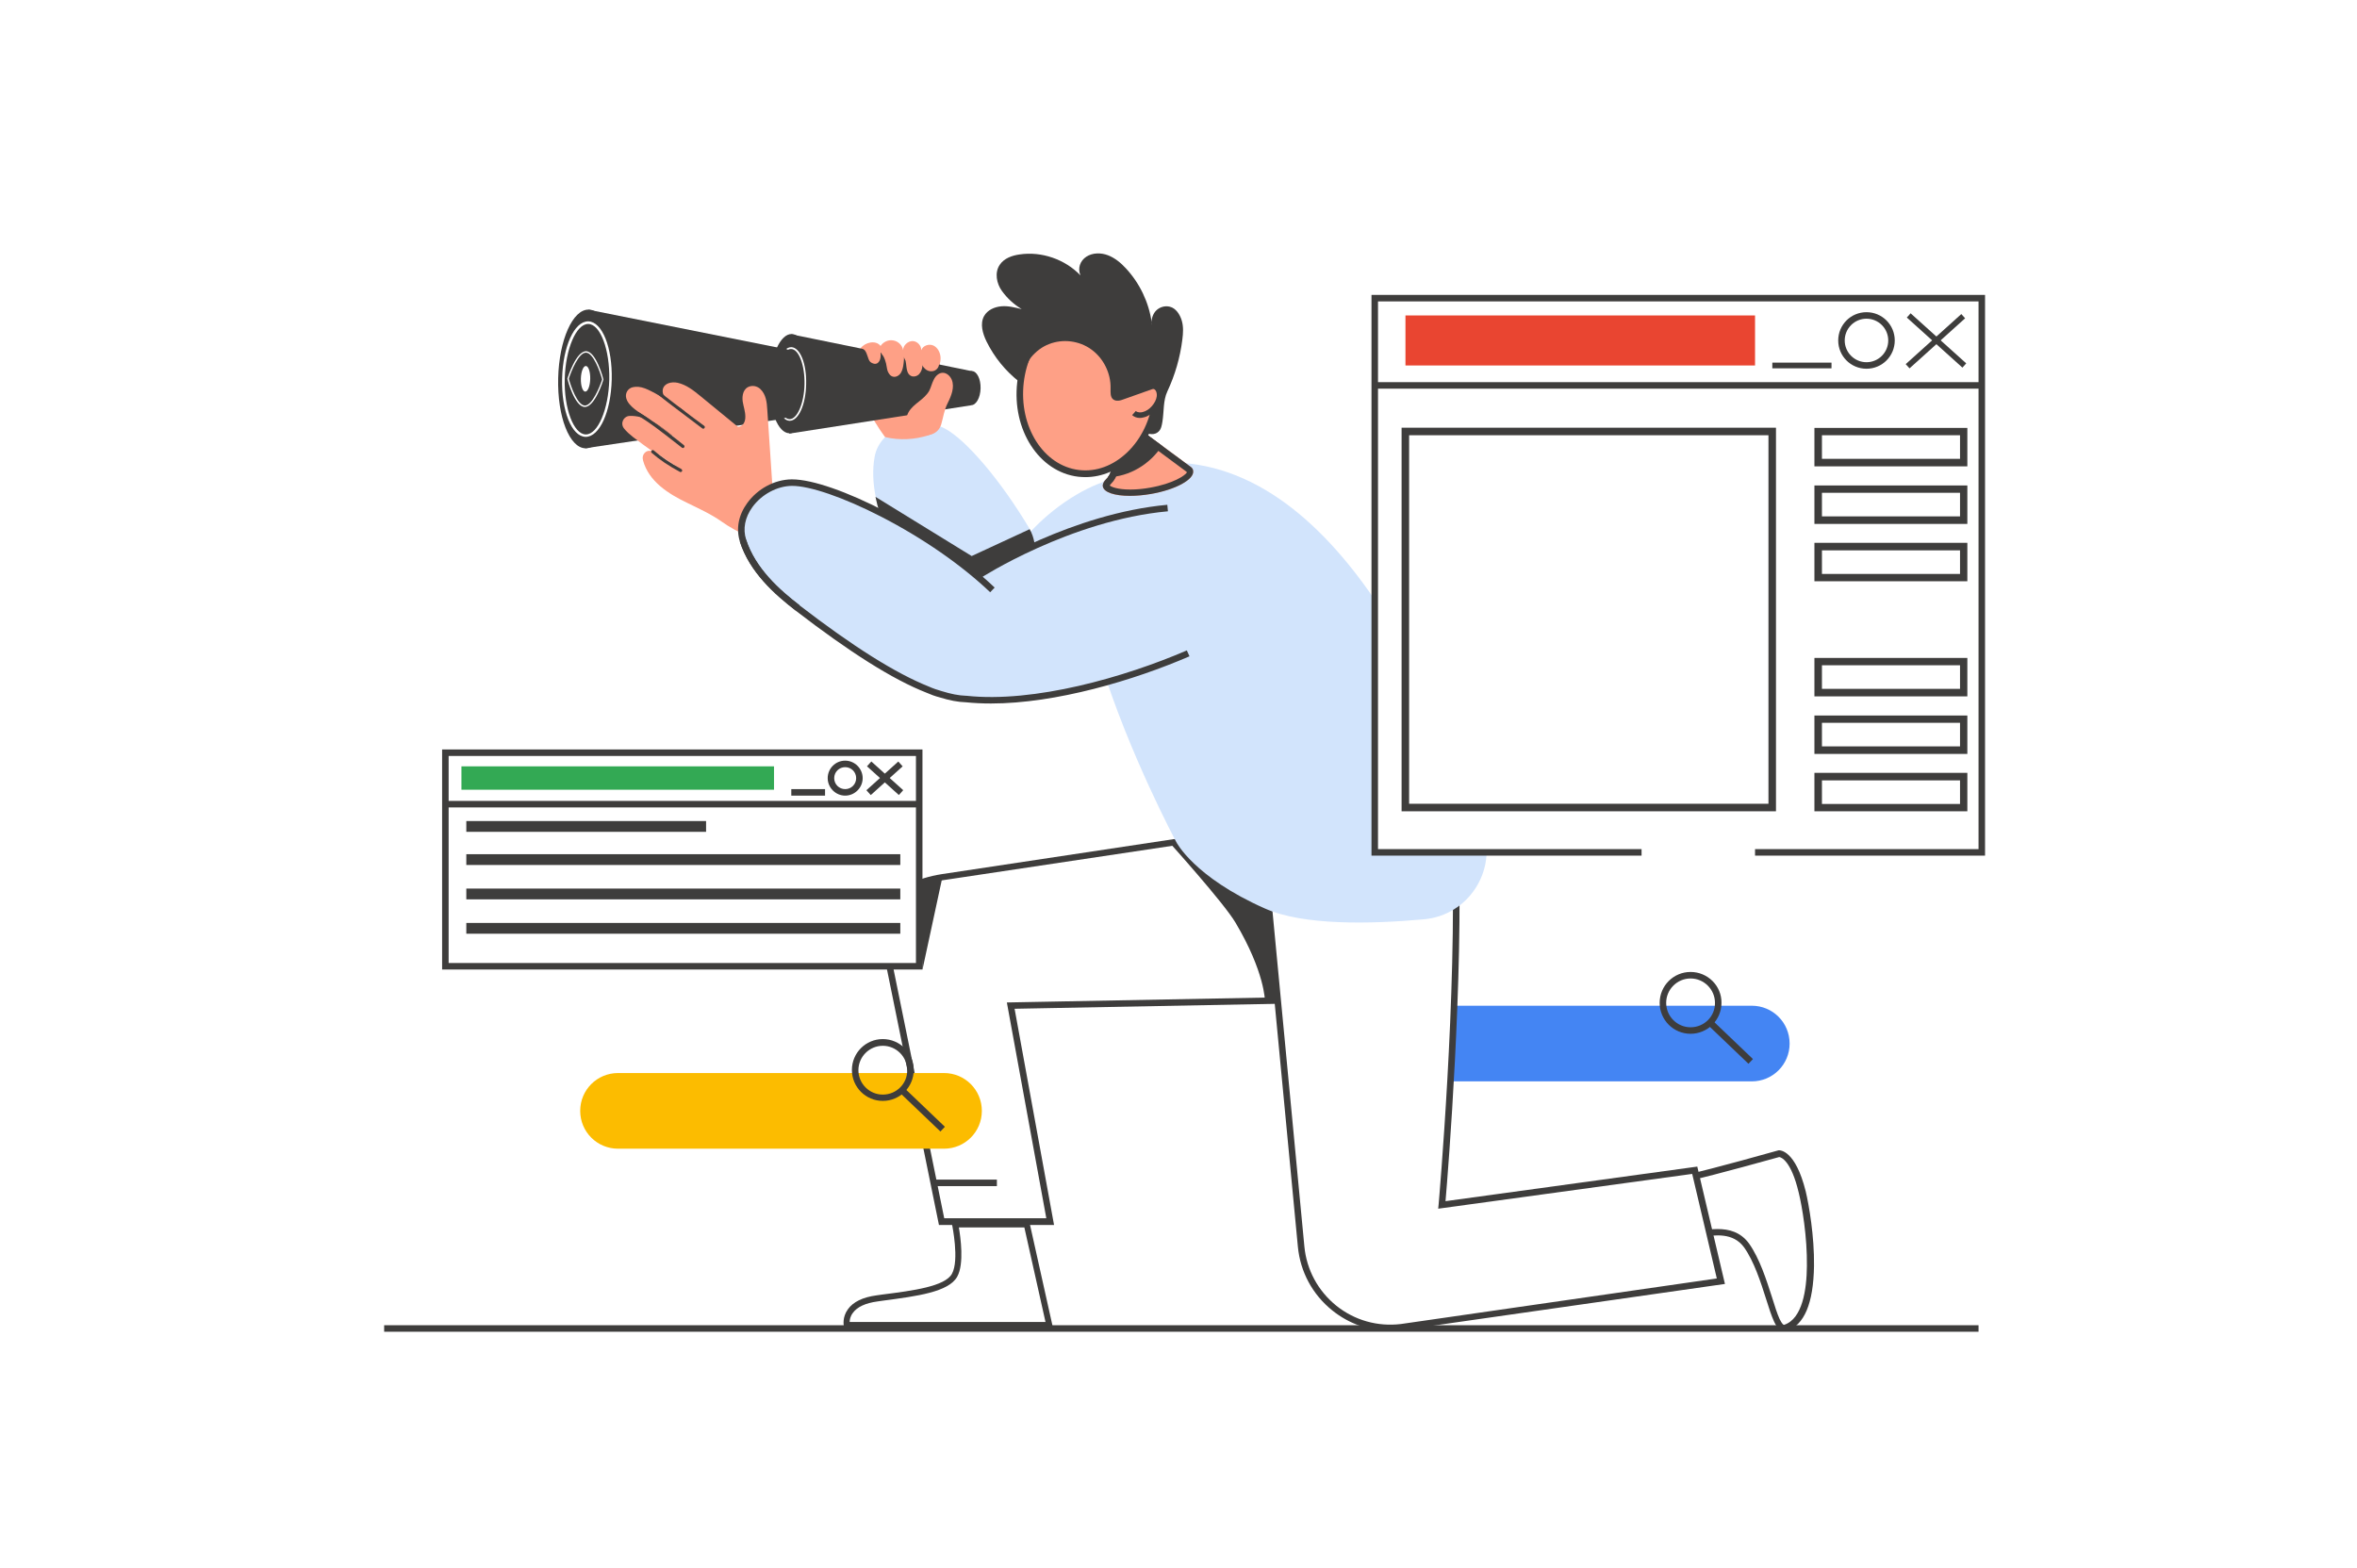 <?xml version="1.0" encoding="utf-8"?>
<!-- Generator: Adobe Illustrator 15.0.2, SVG Export Plug-In . SVG Version: 6.00 Build 0)  -->
<!DOCTYPE svg PUBLIC "-//W3C//DTD SVG 1.1//EN" "http://www.w3.org/Graphics/SVG/1.1/DTD/svg11.dtd">
<svg version="1.1" id="Layer_1" xmlns="http://www.w3.org/2000/svg" xmlns:xlink="http://www.w3.org/1999/xlink" x="0px" y="0px"
	 width="1159px" height="771px" viewBox="0 0 1159 771" enable-background="new 0 0 1159 771" xml:space="preserve">
<rect fill="#FFFFFF" width="1159" height="771"/>
<g>
	<g>
		<path fill="#4485F3" d="M861.4,494.5H701.1c-10.3,0-18.6,8.3-18.6,18.6s8.3,18.6,18.6,18.6h160.3c10.3,0,18.6-8.3,18.6-18.6
			S871.7,494.5,861.4,494.5z"/>
	</g>
	<g>
		<g>
			<path fill="#3E3D3C" d="M831.3,477.9c-8.4,0-15.2,6.8-15.2,15.2c0,8.4,6.8,15.2,15.2,15.2c8.4,0,15.2-6.8,15.2-15.2
				C846.6,484.7,839.7,477.9,831.3,477.9z M831.3,505.1c-6.6,0-12-5.4-12-12c0-6.6,5.4-12,12-12c6.6,0,12,5.4,12,12
				C843.4,499.7,838,505.1,831.3,505.1z"/>
		</g>
		<g>
			<g>
				
					<rect x="836.7" y="511.1" transform="matrix(-0.723 -0.691 0.691 -0.723 1111.526 1470.727)" fill="#3E3D3C" width="27.5" height="3.2"/>
			</g>
		</g>
	</g>
	<g>
		<g>
			<rect x="188.9" y="651.6" fill="#3E3D3C" width="784" height="3.2"/>
		</g>
	</g>
	<g>
		<g>
			<path fill="#D2E4FC" d="M572.9,238.2c-13.8-7.7-29.9-3.1-43.7,5.1c-7.8,4.6-14.9,10.4-20.3,15.9c-6.6,6.5-12.3,13.9-16.9,21.9
				c-2.2,3.8-4.3,7.6-6.6,11.3c-2.4,3.7-4.4,8.3-2,12.5c2.4,4.3,8.2,5.1,13.2,5.2c14.6,0.3,29.4-0.3,43.6-3.9
				c14.2-3.7,27.8-10.7,37.6-21.5c5.2-5.7,9.3-12.8,9.9-20.5C588.3,253.6,582,243.3,572.9,238.2z"/>
		</g>
		<g>
			<path fill="#3E3D3C" d="M566.3,158.4c0,0.5,0.1,0.9,0.2,1.4C566.4,159.3,566.4,158.8,566.3,158.4z"/>
			<path fill="#3E3D3C" d="M575.2,150.8c-2.4-0.6-5,0.2-6.7,1.9c-1.4,1.4-2.3,3.7-2.2,5.7c0.1,0.5,0.1,0.9,0.2,1.4
				c-0.1-0.4-0.2-0.9-0.2-1.4c-1.4-9.8-5.9-19.2-12.7-26.5c-2.5-2.7-5.4-5.1-8.8-6.4c-3.4-1.3-7.5-1.3-10.6,0.7
				c-3.1,2-4.4,5.8-2.9,9.2c-7.6-7.9-19.1-11.9-29.9-10.3c-3.7,0.5-7.7,1.9-9.8,5.1c-2.6,3.8-1.6,9.2,1.1,12.9
				c2.7,3.7,5.8,6.5,9.7,8.9c-3.3-0.8-6.6-1.7-10-1.4s-6.8,1.8-8.5,4.8c-2.1,3.8-0.7,8.6,1.2,12.5c3.8,7.7,9.3,14.5,16.1,19.8
				c7.9-6.8,19.4-9,29.3-6c12,3.7,20.7,14.2,27.4,24.8c1.4,2.1,2.7,4.4,4.8,5.8c2.1,1.4,5.2,1.7,7-0.1c1.3-1.2,1.6-3.1,1.9-4.9
				c0.8-4.9,0.3-10.3,2.4-14.8c3.8-8.1,6.3-16.7,7.4-25.6c0.4-3.1,0.6-6.3-0.3-9.3S578.2,151.5,575.2,150.8z"/>
		</g>
		<g>
			<path fill="#D2E4FC" d="M518.6,283.4c-3.6-7.9-7.8-15.7-12.2-23.1c0,0,0,0,0-0.1c-14.4-24.2-31.5-44.1-41.8-49.5
				c-12.8-6.7-31.9-0.4-34.5,13.8c-1.2,6.6-0.8,13.2,0.5,19.8c1.1,5.3,2.8,10.6,4.8,15.7c0.8,2.1,1.8,4.3,2.7,6.4
				c1,2.3,2.1,4.7,3.3,7.2c0.5,1.2,1.1,2.3,1.6,3.5c12.5,26.4,84.4,28.3,81.4,20.3C522.7,292.7,520.7,288,518.6,283.4z"/>
		</g>
		<g>
			<g>
				<path fill="#3E3D3C" d="M515.4,301.5c-0.1,0-0.3-0.1-0.4-0.1l-1.1,3c0.5,0.2,0.8,0.3,0.8,0.3l0.4,0.2l0.4-0.1
					c0.5-0.1,51.7-10.1,98,3.7l0.9-3.1C569.7,292.1,520.6,300.6,515.4,301.5z"/>
			</g>
		</g>
		<g>
			<path fill="#FFFFFF" d="M874.6,567.2c0,0-32.2,9.1-44.3,11.7c-1.9,8.1,1.2,20.4,4.2,28c6.8-1,17.7-3.5,24.2,5.5
				c10.5,14.6,13.1,42.3,19,40.5c18.6-5.9,11.6-52.8,8.3-66.8C881.4,566.5,874.6,567.2,874.6,567.2z"/>
		</g>
		<g>
			<path fill="#3E3D3C" d="M874.5,565.6l-0.3,0.1c-0.3,0.1-32.3,9.1-44.2,11.7l-1,0.2l-0.2,1c-2,8.3,1.1,20.7,4.3,28.9l0.5,1.2
				l1.3-0.2c0.6-0.1,1.2-0.2,1.8-0.3c6.5-1,15.5-2.3,20.9,5.1c4.9,6.9,8.2,17.1,10.8,25.3c1.4,4.5,2.7,8.5,4,11.3
				c0.6,1.2,2.2,4.7,5,4.7c0.3,0,0.7-0.1,1.1-0.2c8.7-2.8,13.2-13.5,13.5-31.9c0.2-14.7-2.5-30.1-4.1-36.8
				C882.8,565.4,875.3,565.5,874.5,565.6z M888.5,622.5c-0.1,11.6-2.2,26-11.2,28.9c-0.3,0.1-1-0.4-2.2-2.8
				c-1.2-2.6-2.4-6.4-3.8-10.9c-2.7-8.4-6-18.8-11.2-26.2c-4.2-5.8-10-7.2-15.5-7.2c-3.1,0-6,0.4-8.5,0.8c-0.2,0-0.3,0.1-0.5,0.1
				c-2.9-7.9-5.1-18.1-3.9-24.9c12.1-2.7,40.2-10.6,43.2-11.4c0.8,0.1,5.8,1.5,9.6,17.6C886.1,593,888.7,608.1,888.5,622.5z"/>
		</g>
		<g>
			<path fill="#FFFFFF" d="M469.7,602c0,0,3.8,17.7-0.3,25c-4,7.3-20.9,9.1-38.1,11.4c-17.1,2.3-14.9,13.6-14.9,13.6H516l-11.1-50
				H469.7z"/>
		</g>
		<g>
			<path fill="#3E3D3C" d="M467.8,600.5l0.4,1.8c0,0.2,3.6,17.3-0.1,24c-3.4,6.2-19.1,8.3-34.2,10.2l-2.8,0.4
				c-6.8,0.9-11.6,3.2-14.2,6.9c-2.8,3.9-2,7.8-2,8l0.2,1.2h102.7l-11.7-52.5H467.8z M417.8,650c0-1.1,0.3-2.8,1.6-4.5
				c2.1-2.9,6.2-4.8,12.1-5.6l2.8-0.4c16.6-2.2,32.2-4.2,36.4-11.8c3.5-6.3,1.6-19.4,0.8-24.2h32.2l10.4,46.5H417.8z"/>
		</g>
		<g>
			<path fill="#FFFFFF" d="M463.4,431.3c-17.8-1.1-31.7,15-28.2,32.4L463,600.7h53.4L497,494.5l179.1-3.4l-5.7-90.9L463.4,431.3z"/>
		</g>
		<g>
			<path fill="#3E3D3C" d="M463.1,429.8c-12.5,2-21.3,6.6-26.1,13.6c-3.9,5.6-5,12.6-3.4,20.7l28.1,138.2h56.6L498.9,496l178.9-3.4
				l-5.9-94.3L463.1,429.8z M495.1,492.9l19.4,106.1h-50.2l-27.6-135.6c-1.5-7.2-0.5-13.4,2.9-18.3c4.3-6.2,12.4-10.4,24-12.3
				L668.9,402l5.5,87.5L495.1,492.9z"/>
		</g>
		<g>
			<path fill="#FFFFFF" d="M709,592.5c0,0,9.3-106.1,6.5-178.3L622,426.4l17.8,186.5c2.4,24.7,24.7,42.6,49.3,39.6l157.1-22.5
				l-12.8-54.6L709,592.5z"/>
		</g>
		<g>
			<path fill="#3E3D3C" d="M710.8,590.6c1.3-15,8.9-110.5,6.4-176.5l-0.1-1.8l-96.8,12.7l17.9,188c1.2,12.4,7.2,23.5,16.9,31.3
				c8.2,6.6,18.2,10.1,28.5,10.1c1.9,0,3.8-0.1,5.7-0.4l158.9-22.7l-13.6-57.7L710.8,590.6z M688.9,651c-11.5,1.4-22.8-1.8-31.8-9
				c-9-7.3-14.6-17.6-15.7-29.1l-17.6-185L714,416c2.6,71.2-6.5,175.3-6.6,176.3l-0.2,2l124.9-17.1l12.1,51.4L688.9,651z"/>
		</g>
		<g>
			<path fill="#3E3D3C" d="M574.8,414c0,0,26.8,29.7,32.7,39.6C622,478,622,492.1,622,492.1l6.2-0.1l-6.2-65.5L574.8,414z"/>
		</g>
		<g>
			<path fill="#3E3D3C" d="M506.3,260.2l-28.5,13.2l-47.3-29.1c1.1,5.3,2.8,10.6,4.8,15.7c0.8,2.1,1.8,4.3,2.7,6.4
				c1,2.3,2.1,4.7,3.3,7.2l41.5,35c0,0,23.8-13.1,25-18C509.7,283.1,510.8,267.6,506.3,260.2C506.3,260.2,506.3,260.2,506.3,260.2z"
				/>
		</g>
		<g>
			<path fill="#D2E4FC" d="M560.1,228.6C485.6,240.8,578.4,414,578.4,414s8.6,17.2,43.6,32.7c18.8,8.4,51.8,7.7,78.3,5.3
				c21.6-2,35.8-23.6,29-44.2C707.1,341.2,652,213.5,560.1,228.6z"/>
		</g>
		<g>
			<path fill="#FEA086" d="M584.9,229.1l-25.5-18.8l-17.1,4.7l3.8,11.4c1.1,3.2,0.3,6.8-2.1,9.1c-1.3,1.3-1.9,2.5-1.7,3.7
				c0.7,4.2,11.3,5.8,23.5,3.7c12.3-2.1,21.6-7.2,20.9-11.4C586.7,230.6,586,229.8,584.9,229.1z"/>
		</g>
		<g>
			<path fill="#3E3D3C" d="M584.9,229.1l-25.5-18.8l-17.1,4.7l3.8,11.4c1.1,3.2,0.3,6.8-2.1,9.1c-1.3,1.3-1.9,2.5-1.7,3.7
				c0.5,2.9,5.9,4.6,13.3,4.6c3.1,0,6.6-0.3,10.2-0.9c12.3-2.1,21.6-7.2,20.9-11.4C586.7,230.6,586,229.8,584.9,229.1z M565.4,239.8
				c-3.3,0.6-6.6,0.9-9.6,0.9c-6.2,0-9.4-1.3-10.1-2c0.1-0.2,0.3-0.5,0.7-0.9c3.2-3.1,4.3-8,2.9-12.4l-2.7-8.2l12.3-3.4l24.2,17.9
				l0.1,0.1l0.1,0.1c0.2,0.1,0.3,0.2,0.4,0.3C582.9,233.7,577,237.8,565.4,239.8z"/>
		</g>
		<g>
			<path fill="#3E3D3C" d="M542.3,215l3.8,11.4c1,2.8,0.5,6-1.4,8.3c10.9-0.4,20.8-6.5,26.7-15.5l-12.1-9L542.3,215z"/>
		</g>
		<g>
			<g>
				<rect x="459.1" y="580" fill="#3E3D3C" width="31.1" height="3.2"/>
			</g>
		</g>
		<g>
			
				<ellipse transform="matrix(0.117 -0.993 0.993 0.117 282.151 701.161)" fill="#FEA086" cx="535.2" cy="192" rx="41.1" ry="33.6"/>
		</g>
		<g>
			<path fill="#3E3D3C" d="M540.2,149.6c-19.3-2.3-37.2,14.9-40,38.3c-2.7,23.4,10.7,44.2,30,46.5c1.2,0.1,2.3,0.2,3.5,0.2
				c8.2,0,16.2-3.4,22.8-9.8c7.5-7.2,12.3-17.4,13.6-28.7C573,172.7,559.5,151.8,540.2,149.6z M568.6,195.9l-1.6-0.2
				c-1.2,10.5-5.7,20-12.7,26.7c-6.9,6.6-15.3,9.7-23.7,8.7c-17.5-2.1-29.7-21.3-27.2-43c2.4-20.4,17-35.7,33.4-35.7
				c1,0,2,0.1,3.1,0.2c17.5,2.1,29.7,21.3,27.2,43L568.6,195.9z"/>
		</g>
		<g>
			<g>
				
					<ellipse transform="matrix(-0.743 -0.669 0.669 -0.743 850.268 720.005)" fill="#FEA086" cx="563.3" cy="196.9" rx="5.6" ry="8.4"/>
			</g>
			<g>
				<g>
					<path fill="#3E3D3C" d="M560.4,190.2l1.5,2.2c2.3-1.6,4.8-1.9,6-0.8c1,0.9,1,2.5,0.9,3.3c-0.2,1.6-1.1,3.3-2.4,4.8
						c-1.3,1.5-2.9,2.5-4.5,2.9c-0.8,0.2-2.3,0.4-3.4-0.5l-1.8,2c1,0.9,2.3,1.4,3.8,1.4c0.6,0,1.3-0.1,2-0.3
						c2.1-0.5,4.2-1.9,5.8-3.7c1.7-1.9,2.8-4.1,3.1-6.2c0.3-2.3-0.3-4.3-1.7-5.7C567.5,187.6,563.8,187.9,560.4,190.2z"/>
				</g>
			</g>
		</g>
		<g>
			<path fill="#3E3D3C" d="M551.5,150.5c-10.9-6.7-25.6-6.2-36,1.2c-5.1,3.6-9,8.7-11.4,14.5c-1.9,4.4-4.8,13.8-2.3,18.3
				c1.8-0.8,3.6-7,5.2-8.8c2.4-2.9,5.4-5.2,8.8-6.5c6.8-2.7,14.9-1.7,20.8,2.6c6,4.3,9.7,11.7,9.5,19.2c0,1.9-0.2,4.1,1.2,5.3
				c1.4,1.2,3.6,0.7,5.3,0c5.2-1.8,10.3-3.7,15.5-5.5c1.8-0.7,3.8-1.4,5-2.9c2.4-3.1,0.7-7.7-1.1-11.3
				C566.9,166.5,560.9,156.3,551.5,150.5z"/>
		</g>
		<g>
			<path fill="#FEA086" d="M460.7,182.7c1.1-2.2,1.9-4.5,1.8-6.9c-0.1-2.4-1.4-4.9-3.5-5.9c-2.2-1-5.2,0-6,2.3
				c0.1-2.3-2-4.5-4.3-4.5c-2.3,0-4.7,2.2-4.6,4.5c-0.4-2.4-2.4-4.4-4.8-4.8c-2.4-0.5-5,0.7-6.3,2.7c-2.3-3-7.5-1.9-9.8,1.1
				c-2.3,3-2.3,7.2-2,10.9c1.1,11.7,7,23.3,14,32.8c7,1.7,14.6,1.3,21.4-0.9c2.3-0.8,4.8-2,5.4-4.4c-5.5-5-7.3-13.6-4.6-20.5
				C458.4,186.9,459.7,184.9,460.7,182.7z"/>
		</g>
		<g>
			<g>
				<g>
					
						<ellipse transform="matrix(2.393728e-002 -1 1 2.393728e-002 275.346 663.865)" fill="#3E3D3C" cx="477.6" cy="190.9" rx="8.4" ry="4.5"/>
				</g>
				<g>
					<polygon fill="#3E3D3C" points="388.1,213.2 477.4,199.3 477.9,182.5 389.2,164.4 					"/>
				</g>
				<g>
					
						<ellipse transform="matrix(2.392929e-002 -1 1 2.392929e-002 190.618 572.821)" fill="#3E3D3C" cx="388.7" cy="188.8" rx="24.4" ry="10.2"/>
				</g>
				<g>
					<path fill="#FFFFFF" d="M389.1,170.7C389.1,170.7,389,170.7,389.1,170.7c-4.4,0-8,7.8-8.2,17.9c-0.2,10.1,3,18.1,7.3,18.3
						c0,0,0.1,0,0.1,0c4.3,0,7.9-7.8,8.1-17.9l-0.4,0l0.4,0C396.7,178.8,393.4,170.8,389.1,170.7z M395.6,189
						c-0.2,9.3-3.6,17.1-7.3,17.1c0,0,0,0-0.1,0c-3.8-0.1-6.8-8.1-6.6-17.4c0.2-9.3,3.6-17.1,7.3-17.1c0,0,0,0,0.1,0
						C392.8,171.6,395.8,179.6,395.6,189z"/>
				</g>
			</g>
			<g>
				<g>
					
						<ellipse transform="matrix(2.393370e-002 -1 1 2.393370e-002 185.766 567.609)" fill="#3E3D3C" cx="383.6" cy="188.7" rx="17.5" ry="10.9"/>
				</g>
				<g>
					<polygon fill="#3E3D3C" points="287.8,220.4 383.1,206.2 384,171.2 289.4,152.3 					"/>
				</g>
				<g>
					
						<ellipse transform="matrix(2.393347e-002 -1 1 2.393347e-002 95.359 470.466)" fill="#3E3D3C" cx="288.6" cy="186.4" rx="34.1" ry="14.2"/>
				</g>
				<g>
					<path fill="#FFFFFF" d="M289.3,158c0,0-0.1,0-0.1,0c-6.8,0-12.4,12.3-12.8,28.1c-0.4,15.9,4.7,28.5,11.5,28.7c0,0,0.1,0,0.1,0
						c6.8,0,12.4-12.3,12.8-28.1C301.2,170.8,296.1,158.2,289.3,158z M299.6,186.7c-0.4,14.6-5.6,26.9-11.5,26.9c0,0-0.1,0-0.1,0
						c-5.9-0.1-10.7-12.7-10.3-27.4c0.4-14.6,5.6-26.9,11.5-26.9c0,0,0.1,0,0.1,0C295.2,159.4,299.9,171.9,299.6,186.7z"/>
				</g>
			</g>
			<g>
				<g>
					<path fill="#FFFFFF" d="M288.2,172.7C288.2,172.7,288.1,172.7,288.2,172.7c-5,0-9,12.9-9.2,13.4l0,0.1l0,0.1
						c0.1,0.6,3.6,13.7,8.5,13.8c0,0,0,0,0.1,0c4.9,0,9-12.9,9.1-13.4l0-0.1l0-0.1C296.6,185.9,293.1,172.8,288.2,172.7z
						 M287.6,199.4C287.6,199.4,287.6,199.4,287.6,199.4c-3.7-0.1-6.9-9.5-7.9-13.2c1.2-3.7,4.8-12.8,8.4-12.8c0,0,0,0,0.1,0
						c3.6,0.1,6.9,9.5,7.9,13.2C294.9,190.2,291.2,199.4,287.6,199.4z"/>
				</g>
				<g>
					
						<ellipse transform="matrix(2.394503e-002 -1 1 2.394503e-002 94.637 469.69)" fill="#FFFFFF" cx="287.9" cy="186.4" rx="6.3" ry="2.3"/>
				</g>
			</g>
		</g>
		<g>
			<path fill="#FEA086" d="M463.4,183.3c-1.9,0.1-3.5,1.7-4.3,3.5c-0.9,1.7-1.3,3.7-2.2,5.4c-1.2,2.1-3.1,3.7-5,5.2
				c-1.9,1.5-3.9,3.1-5.1,5.2s-1.6,4.9-0.2,6.9c1.7,2.5,6.1,4.7,9.1,4.5c3.2-0.2,6.1-1.9,7.1-5.3c1.1-3.7,1.4-6.9,3.2-10.5
				c1.8-3.6,3.5-7.8,2-11.5C467.2,184.8,465.4,183.2,463.4,183.3z"/>
		</g>
		<g>
			<path fill="#FEA086" d="M320.3,207.1c4.1,3,8,6.2,12.3,9C328.7,212.7,324.8,209.4,320.3,207.1z"/>
			<path fill="#FEA086" d="M379.7,237.3c-0.8-11.9-1.6-23.9-2.4-35.8c-0.2-3.6-0.6-7.5-3.4-10.2c-1.3-1.2-3.1-1.8-4.9-1.4
				c-3.5,0.8-4.2,4.5-3.8,7.5c0.4,2.5,1.3,4.9,1.3,7.5c0,2.5-1,4.7-3.6,5c-6.1-5-12.2-10-18.3-15c-3.4-2.8-7-5.7-11.4-6.7
				c-2.9-0.6-6.6,0.1-7.3,3.3c-0.2,1.2,0.1,2.5,0.8,3.5c1.4,2.3,3.8,3.3,6.1,4.6c1.8,1,4,2.4,4.9,4.3c-5.4-4.5-11.3-8.4-17.6-11.6
				c-2-1-4-1.9-6.2-2.1c-0.9-0.1-1.9,0-2.8,0.2c-2.5,0.6-3.9,3.2-3.1,5.6c0.3,1,0.9,2,1.6,2.8c1.5,1.8,3.5,3.2,5.5,4.5
				c1.8,1.2,3.5,2.4,5.2,3.7c4.5,2.3,8.4,5.6,12.3,9c-4.2-2.8-8.2-6-12.3-9c-0.1,0-0.2-0.1-0.3-0.1c-3.2-1.5-6.8-2.5-10.3-2.4
				c-3.1,0.1-4.8,3.6-2.9,6.1c1.2,1.6,2.9,3,4.5,4.3c3.1,2.4,6.3,4.7,9.5,7c0.9,0.3,1.9,0.9,2.7,1.4c3.1,2.1,6.3,4.2,9.4,6.2
				c-4.2-2.3-8.2-4.9-12.1-7.6c-1.3-0.4-2.5-0.4-3.6,0.6c-1.1,1-1.4,2.5-1,3.9c2.8,10.3,12.4,16.4,21.8,20.9
				c5.7,2.8,11.7,5.5,16.9,9.2c5.9,4.3,23.4,13.8,28.9,9c0.7-0.6,7.9-10.5,8.6-11.3C396.2,250,380.1,243.3,379.7,237.3z"/>
			<path fill="#FEA086" d="M323.4,223.3c-0.8-0.5-1.7-1.1-2.7-1.4c3.9,2.7,7.9,5.3,12.1,7.6C329.7,227.5,326.5,225.4,323.4,223.3z"
				/>
		</g>
		<g>
			<path fill="#FEA086" d="M432.2,169.8c-0.7-0.8-1.8-1-2.8-0.9c-1.7,0.1-6.9,1.7-4.8,2.8c1.9,1.1,2,5.1,3.4,6.3
				c1,0.8,2.4,1.2,3.4,0.6c0.8-0.5,1.3-1.4,1.5-2.4s0.2-2.1,0.1-3.1C433,171.9,432.9,170.6,432.2,169.8z"/>
		</g>
		<g>
			<path fill="#FEA086" d="M438.7,170.1c-1.4,0-5.6,0.5-5.8,2.3c-0.1,0.9,1.1,2.1,1.5,2.8c0.6,1.1,1,2.3,1.3,3.5
				c0.3,1.3,0.4,2.6,0.8,3.8c0.5,1.2,1.3,2.4,2.6,2.7c1.5,0.4,3.1-0.6,3.9-1.9c0.8-1.3,1.1-2.9,1.3-4.5c0.2-1.8,0.5-3.7-0.3-5.3
				C443.2,171.4,440.9,170.2,438.7,170.1z"/>
		</g>
		<g>
			<path fill="#FEA086" d="M447.7,172.3c-1.4,0.2-3.3,1.5-3.2,3.1c0,0.7,0.6,1.4,0.8,2.1c0.2,0.9,0.3,1.9,0.4,2.8
				c0.2,1.7,0.6,3.7,2.2,4.5c1.3,0.7,3.1,0.2,4.1-0.9c1-1.1,1.5-2.6,1.6-4.1c0.2-1.8-0.1-3.8-1.2-5.3
				C451.4,173.1,449.5,172,447.7,172.3z"/>
		</g>
		<g>
			<path fill="#FEA086" d="M456.8,173.3c-1.3-0.2-2.8,0-3.8,1c-2,2,0.7,6.5,2.6,7.6c1.5,0.9,3.5,0.9,4.8-0.2
				c1.5-1.2,1.8-3.5,0.9-5.2C460.6,174.7,458.7,173.6,456.8,173.3z"/>
		</g>
		<g>
			<path fill="#D2E4FC" d="M632,258.7c-10.2-7.2-25.1-9.8-41.9-9.7c-5.2,0-10.5,0.3-16,0.8C525,254.3,481,283,481,283
				s-77.3,2-37.1,47.5c38.5,43.7,215.9-26.8,197.8-61C639.3,265.1,636,261.5,632,258.7z"/>
		</g>
		<g>
			<path fill="#D2E4FC" d="M389.2,237.3c-14.4,0.1-28.3,14.7-23.9,28.4c4.4,13.7,15.4,24.3,26.9,33.1c24.2,18.7,60.2,44,82.8,44.8
				c14.3,0.5,31.9-31.8,24.9-40.7C472,267.8,410.1,237.1,389.2,237.3z"/>
		</g>
		<g>
			<g>
				<path fill="#3E3D3C" d="M389.2,235.7c-8.3,0.1-16.7,4.6-21.8,11.7c-4.3,5.9-5.5,12.6-3.6,18.8c4.8,15.1,17.2,26,27.4,33.9l2-2.5
					c-9.9-7.6-21.7-18.1-26.3-32.3c-1.7-5.2-0.6-10.9,3.1-16c4.5-6.2,12.1-10.3,19.3-10.4c8.8-0.1,25.6,5.7,43.9,15.1
					c20.6,10.6,39.6,23.8,53.7,37.2l2.2-2.3c-30.1-28.7-79.7-53.2-99.6-53.2C389.4,235.7,389.3,235.7,389.2,235.7z"/>
			</g>
		</g>
		<g>
			<g>
				<path fill="#3E3D3C" d="M480.5,281.4c-0.1,0-0.3,0-0.4,0l0.1,3.2c0.5,0,0.8,0,0.8,0l0.5,0l0.4-0.2c0.4-0.3,44.3-28.6,92.4-33
					l-0.3-3.2C527.5,252.5,485,278.6,480.5,281.4z"/>
			</g>
		</g>
		<g>
			<g>
				<path fill="#3E3D3C" d="M475.2,342.1l-0.2,0l0,0c-3.5-0.1-7.5-0.9-12-2.3c-2.1-0.6-4.2-1.3-6.2-2.2c-16.3-6.5-37.2-19.6-63.7-40
					c-9.9-7.6-21.7-18.1-26.3-32.3l-3,1c4.8,15.1,17.2,26,27.4,33.9c26.8,20.6,47.8,33.9,64.4,40.4c2,0.9,4.2,1.7,6.5,2.3
					c4.8,1.5,9.1,2.3,12.8,2.4c4,0.4,8.1,0.6,12.4,0.6c32,0,70.3-11.4,97.6-23.2l-1.3-2.9C553,333,508.5,345.7,475.2,342.1z"/>
			</g>
		</g>
		<g>
			<g>
				<path fill="#3E3D3C" d="M335,230.6c-5.3-2.8-9.7-5.8-13.5-9.1c-0.3-0.3-0.8-0.3-1.1,0.1c-0.3,0.3-0.3,0.8,0.1,1.1
					c3.9,3.4,8.4,6.4,13.8,9.3c0.1,0.1,0.2,0.1,0.4,0.1c0.3,0,0.6-0.2,0.7-0.4C335.5,231.3,335.4,230.8,335,230.6z"/>
			</g>
		</g>
		<g>
			<g>
				<path fill="#3E3D3C" d="M332.8,216.1c-5.4-4.3-12.9-10.1-18.8-13.4c-0.4-0.2-0.9-0.1-1.1,0.3c-0.2,0.4-0.1,0.9,0.3,1.1
					c5.8,3.2,13.1,9,18.5,13.2c1.3,1,2.6,2,3.6,2.8c0.1,0.1,0.3,0.2,0.5,0.2c0.2,0,0.5-0.1,0.6-0.3c0.3-0.4,0.2-0.9-0.1-1.1
					C335.3,218.1,334.1,217.1,332.8,216.1z"/>
			</g>
		</g>
		<g>
			<g>
				<path fill="#3E3D3C" d="M340.1,204.8c-5.3-4-11.8-8.9-16.8-13c-0.3-0.3-0.8-0.2-1.1,0.1c-0.3,0.3-0.2,0.8,0.1,1.1
					c5,4.1,11.6,9,16.9,13c2.3,1.8,4.4,3.3,6.1,4.6c0.1,0.1,0.3,0.2,0.5,0.2c0.2,0,0.5-0.1,0.6-0.3c0.3-0.4,0.2-0.9-0.1-1.1
					C344.5,208.1,342.4,206.5,340.1,204.8z"/>
			</g>
		</g>
	</g>
	<g>
		<g>
			<g>
				<rect x="676" y="146.6" fill="#FFFFFF" width="298.5" height="272.5"/>
			</g>
			<g>
				<g>
					<polygon fill="#3E3D3C" points="674.4,420.7 807.2,420.7 807.2,417.5 677.6,417.5 677.6,148.2 972.9,148.2 972.9,417.5 
						863,417.5 863,420.7 976.1,420.7 976.1,145 674.4,145 					"/>
				</g>
			</g>
			<g>
				<g>
					<rect x="676" y="187.9" fill="#3E3D3C" width="298.5" height="3.2"/>
				</g>
			</g>
			<g>
				<rect x="691.1" y="155.1" fill="#E94531" width="171.9" height="24.6"/>
			</g>
			<g>
				<g>
					<g>
						
							<rect x="950.5" y="149" transform="matrix(-0.669 -0.743 0.743 -0.669 1464.14 987.024)" fill="#3E3D3C" width="2.8" height="36.8"/>
					</g>
				</g>
				<g>
					<g>
						
							<rect x="933.5" y="166" transform="matrix(-0.743 -0.669 0.669 -0.743 1547.51 928.6)" fill="#3E3D3C" width="36.8" height="2.8"/>
					</g>
				</g>
			</g>
			<g>
				<path fill="#3E3D3C" d="M917.8,153.5c-7.7,0-13.9,6.2-13.9,13.9s6.2,13.9,13.9,13.9c7.7,0,13.9-6.2,13.9-13.9
					S925.5,153.5,917.8,153.5z M917.8,178.1c-5.9,0-10.7-4.8-10.7-10.7s4.8-10.7,10.7-10.7s10.7,4.8,10.7,10.7
					S923.7,178.1,917.8,178.1z"/>
			</g>
			<g>
				<g>
					<rect x="871.5" y="178.3" fill="#3E3D3C" width="29.1" height="2.8"/>
				</g>
			</g>
		</g>
		<g>
			<path fill="#3E3D3C" d="M892.2,229.3h75.2v-18.9h-75.2V229.3z M895.9,214h67.9v11.6h-67.9V214z"/>
		</g>
		<g>
			<path fill="#3E3D3C" d="M892.2,257.6h75.2v-18.9h-75.2V257.6z M895.9,242.3h67.9v11.6h-67.9V242.3z"/>
		</g>
		<g>
			<path fill="#3E3D3C" d="M892.2,285.8h75.2v-18.9h-75.2V285.8z M895.9,270.6h67.9v11.6h-67.9V270.6z"/>
		</g>
		<g>
			<path fill="#3E3D3C" d="M892.2,342.4h75.2v-18.9h-75.2V342.4z M895.9,327.1h67.9v11.6h-67.9V327.1z"/>
		</g>
		<g>
			<path fill="#3E3D3C" d="M892.2,370.7h75.2v-18.9h-75.2V370.7z M895.9,355.4h67.9V367h-67.9V355.4z"/>
		</g>
		<g>
			<path fill="#3E3D3C" d="M892.2,398.9h75.2V380h-75.2V398.9z M895.9,383.7h67.9v11.6h-67.9V383.7z"/>
		</g>
		<g>
			<path fill="#3E3D3C" d="M689.2,398.9h184.1V210.3H689.2V398.9z M692.9,214h176.7v181.2H692.9V214z"/>
		</g>
	</g>
	<g>
		<g>
			<rect x="219" y="370.1" fill="#FFFFFF" width="233" height="105"/>
		</g>
		<g>
			<rect x="226.9" y="376.8" fill="#33A954" width="153.7" height="11.5"/>
		</g>
		<g>
			<path fill="#3E3D3C" d="M217.4,476.7h236.2V368.5H217.4V476.7z M220.6,371.7h229.8v101.8H220.6V371.7z"/>
		</g>
		<g>
			<g>
				<rect x="219" y="393.8" fill="#3E3D3C" width="233" height="3.2"/>
			</g>
		</g>
		<g>
			<rect x="229.3" y="403.7" fill="#3E3D3C" width="117.9" height="5.3"/>
		</g>
		<g>
			<rect x="229.3" y="420" fill="#3E3D3C" width="213.4" height="5.3"/>
		</g>
		<g>
			<rect x="229.3" y="436.9" fill="#3E3D3C" width="213.4" height="5.3"/>
		</g>
		<g>
			<rect x="229.3" y="453.8" fill="#3E3D3C" width="213.4" height="5.3"/>
		</g>
		<g>
			<g>
				<g>
					
						<rect x="433.5" y="372.1" transform="matrix(-0.669 -0.743 0.743 -0.669 441.719 961.949)" fill="#3E3D3C" width="3.2" height="21.1"/>
				</g>
			</g>
			<g>
				<g>
					
						<rect x="424.6" y="381" transform="matrix(-0.743 -0.669 0.669 -0.743 502.582 958.043)" fill="#3E3D3C" width="21.1" height="3.2"/>
				</g>
			</g>
		</g>
		<g>
			<path fill="#3E3D3C" d="M415.6,374c-4.8,0-8.6,3.9-8.6,8.6s3.9,8.6,8.6,8.6s8.6-3.9,8.6-8.6S420.3,374,415.6,374z M415.6,388
				c-3,0-5.4-2.4-5.4-5.4c0-3,2.4-5.4,5.4-5.4c3,0,5.4,2.4,5.4,5.4C421,385.6,418.6,388,415.6,388z"/>
		</g>
		<g>
			<g>
				<rect x="389.1" y="388" fill="#3E3D3C" width="16.6" height="3.2"/>
			</g>
		</g>
	</g>
	<g>
		<g>
			<path fill="#FCBC00" d="M464.2,527.6H303.9c-10.3,0-18.6,8.3-18.6,18.6l0,0c0,10.3,8.3,18.6,18.6,18.6h160.3
				c10.3,0,18.6-8.3,18.6-18.6l0,0C482.8,535.9,474.5,527.6,464.2,527.6z"/>
		</g>
		<g>
			<g>
				<path fill="#3E3D3C" d="M434.1,510.9c-8.4,0-15.2,6.8-15.2,15.2c0,8.4,6.8,15.2,15.2,15.2s15.2-6.8,15.2-15.2
					C449.4,517.8,442.5,510.9,434.1,510.9z M434.1,538.2c-6.6,0-12-5.4-12-12c0-6.6,5.4-12,12-12s12,5.4,12,12
					C446.2,532.8,440.8,538.2,434.1,538.2z"/>
			</g>
			<g>
				<g>
					
						<rect x="439.5" y="544.1" transform="matrix(-0.723 -0.691 0.691 -0.723 404.203 1253.422)" fill="#3E3D3C" width="27.5" height="3.2"/>
				</g>
			</g>
		</g>
	</g>
	<g>
		<polygon fill="#3E3D3C" points="453.6,476.8 463.4,431.3 452.1,434.3 		"/>
	</g>
</g>
</svg>
